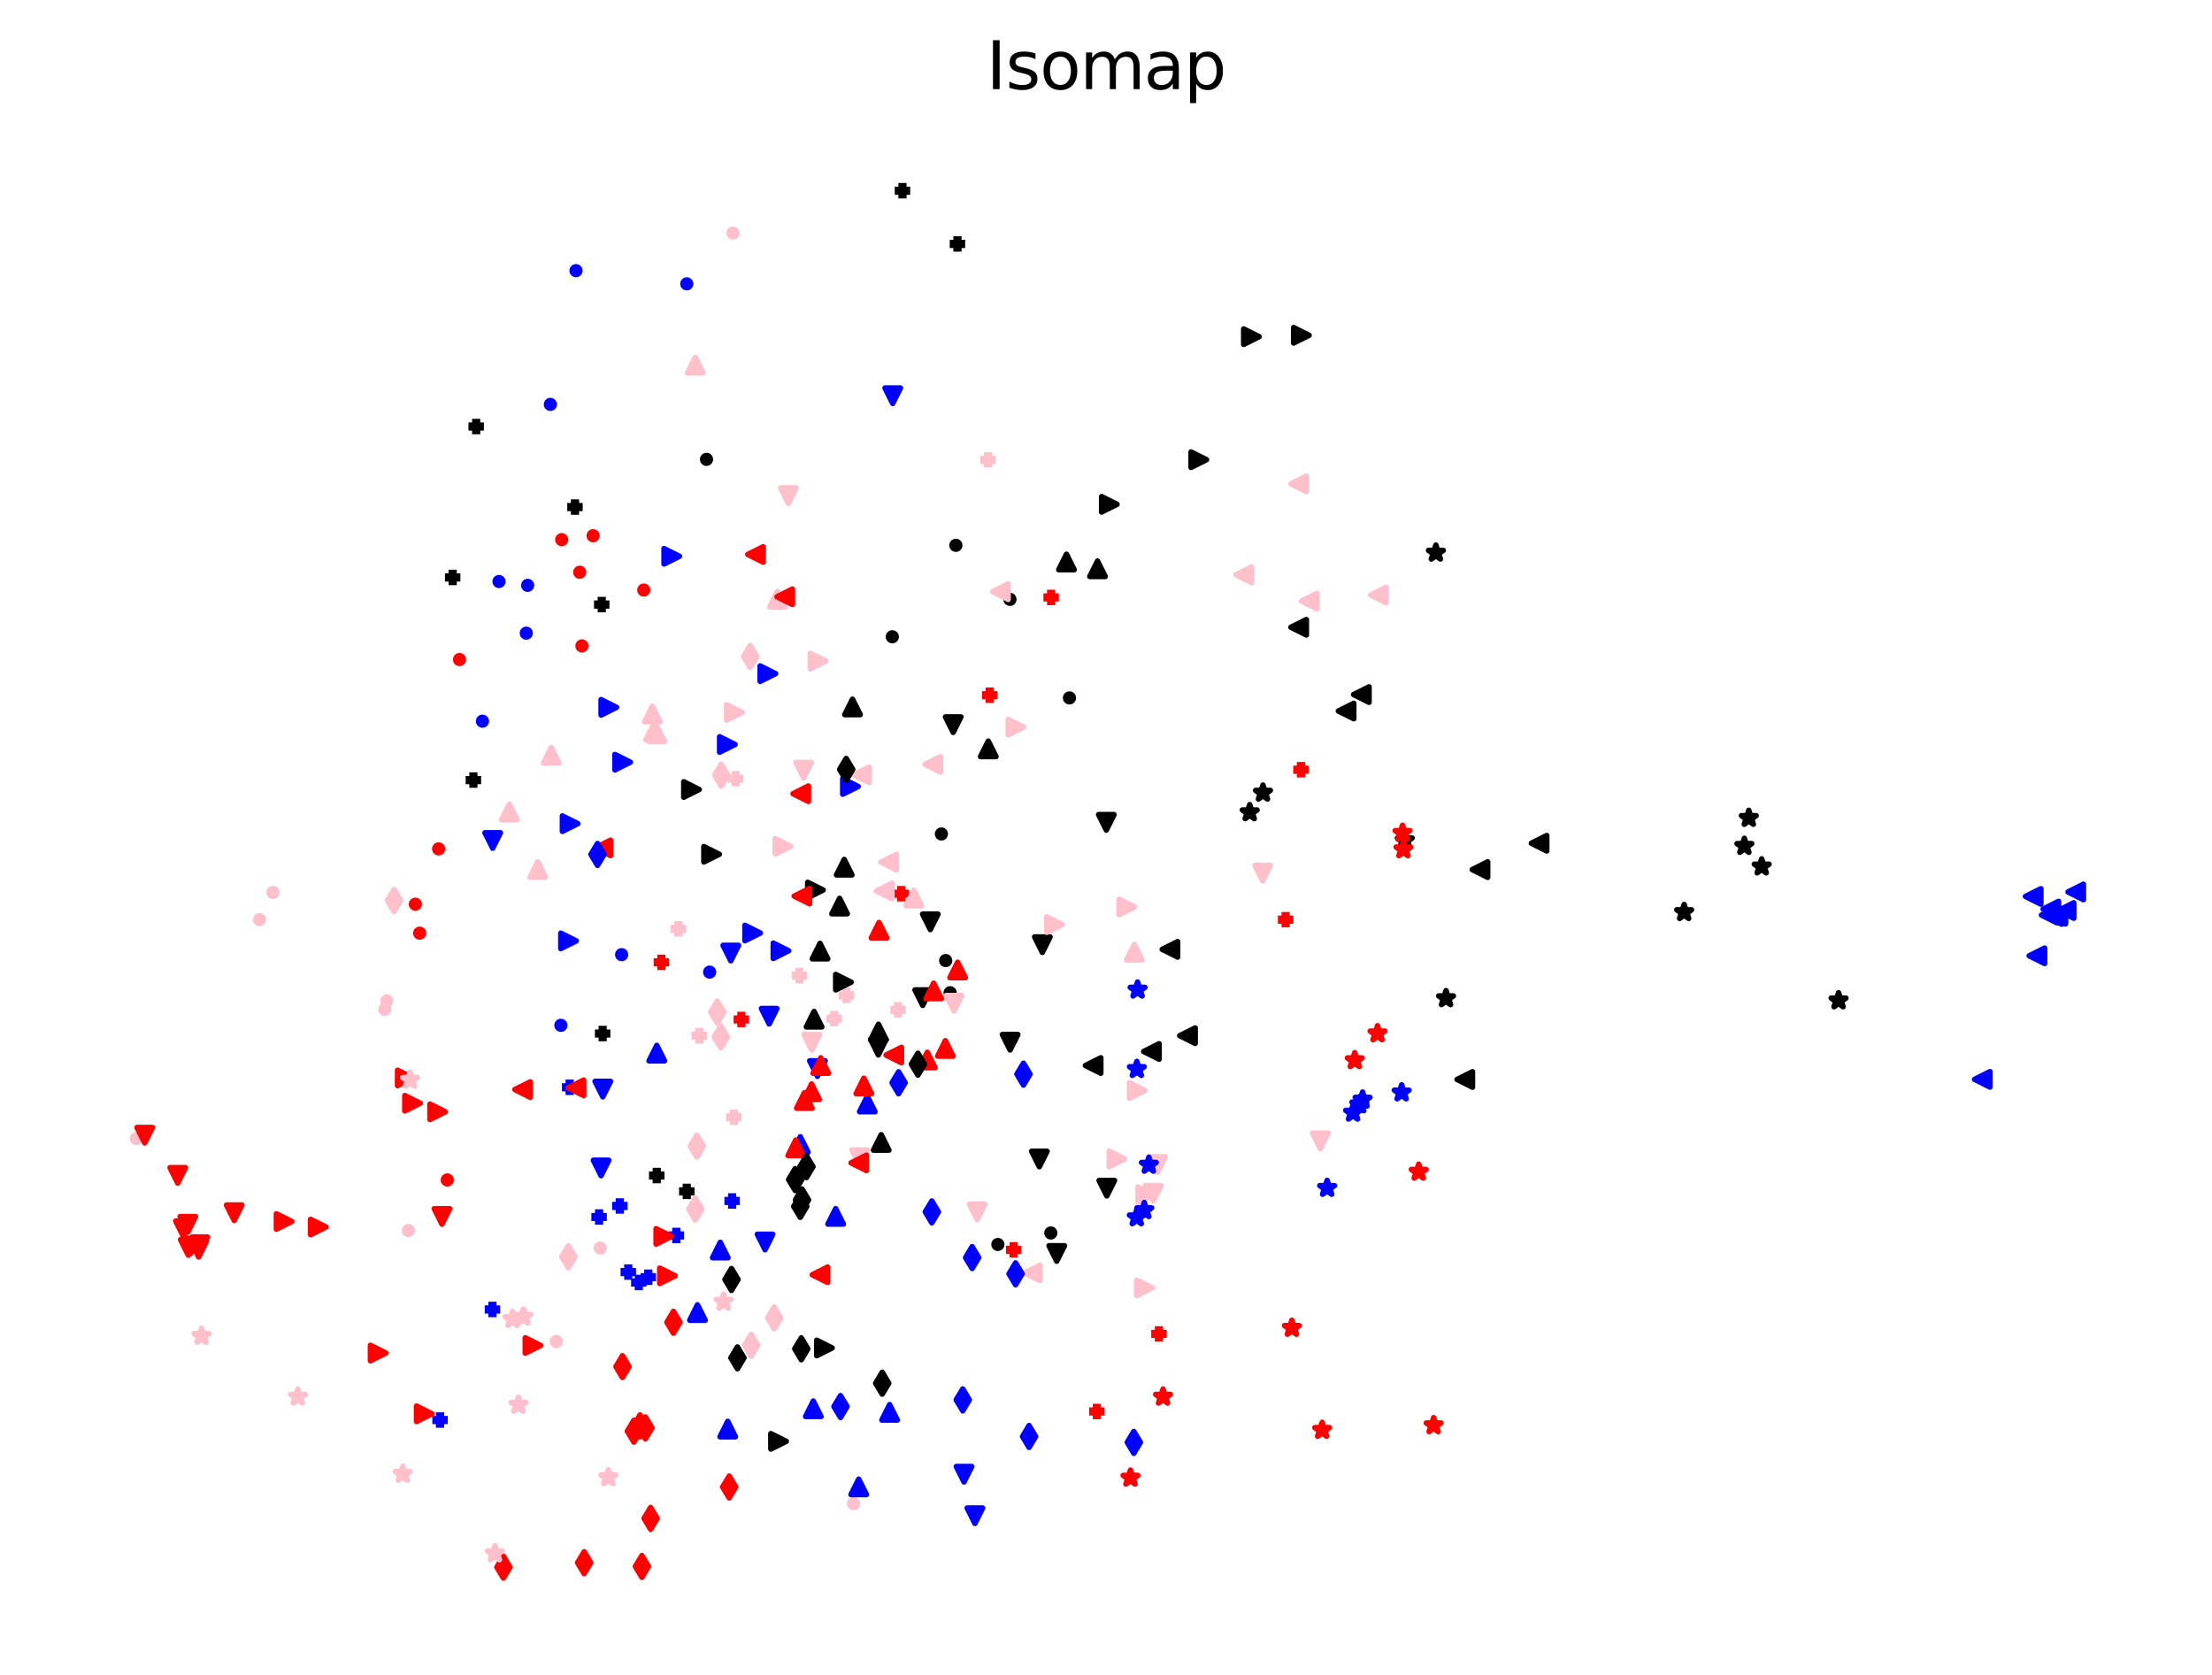 <?xml version="1.0" encoding="utf-8" standalone="no"?>
<!DOCTYPE svg PUBLIC "-//W3C//DTD SVG 1.1//EN"
  "http://www.w3.org/Graphics/SVG/1.1/DTD/svg11.dtd">
<svg xmlns:xlink="http://www.w3.org/1999/xlink" width="405pt" height="306.718pt" viewBox="0 0 405 306.718" xmlns="http://www.w3.org/2000/svg" version="1.1">
 <defs>
  <style type="text/css">*{stroke-linejoin: round; stroke-linecap: butt}</style>
 </defs>
 <g id="figure_1">
  <g id="patch_1">
   <path d="M 0 306.718 
L 405 306.718 
L 405 0 
L 0 0 
z
" style="fill: #ffffff"/>
  </g>
  <g id="axes_1">
   <g id="patch_2">
    <path d="M 7.2 299.518 
L 397.8 299.518 
L 397.8 22.318 
L 7.2 22.318 
z
" style="fill: #ffffff"/>
   </g>
   <g id="PathCollection_1">
    <defs>
     <path id="mdd3a913e3e" d="M -1.414 0 
L 1.414 0 
M 0 1.414 
L 0 -1.414 
" style="stroke: #000000; stroke-width: 1.5"/>
    </defs>
    <g clip-path="url(#p86cb2689be)">
     <use xlink:href="#mdd3a913e3e" x="82.881" y="105.725" style="stroke: #000000; stroke-width: 1.5"/>
     <use xlink:href="#mdd3a913e3e" x="125.744" y="218.122" style="stroke: #000000; stroke-width: 1.5"/>
     <use xlink:href="#mdd3a913e3e" x="86.674" y="142.82" style="stroke: #000000; stroke-width: 1.5"/>
     <use xlink:href="#mdd3a913e3e" x="175.303" y="44.663" style="stroke: #000000; stroke-width: 1.5"/>
     <use xlink:href="#mdd3a913e3e" x="110.339" y="189.226" style="stroke: #000000; stroke-width: 1.5"/>
     <use xlink:href="#mdd3a913e3e" x="165.234" y="34.918" style="stroke: #000000; stroke-width: 1.5"/>
     <use xlink:href="#mdd3a913e3e" x="105.272" y="92.833" style="stroke: #000000; stroke-width: 1.5"/>
     <use xlink:href="#mdd3a913e3e" x="110.173" y="110.687" style="stroke: #000000; stroke-width: 1.5"/>
     <use xlink:href="#mdd3a913e3e" x="87.186" y="78.092" style="stroke: #000000; stroke-width: 1.5"/>
     <use xlink:href="#mdd3a913e3e" x="120.244" y="215.218" style="stroke: #000000; stroke-width: 1.5"/>
    </g>
   </g>
   <g id="PathCollection_2">
    <defs>
     <path id="m33cc770366" d="M -1.414 0 
L 1.414 0 
M 0 1.414 
L 0 -1.414 
" style="stroke: #0000ff; stroke-width: 1.5"/>
    </defs>
    <g clip-path="url(#p86cb2689be)">
     <use xlink:href="#m33cc770366" x="104.302" y="199.069" style="fill: #0000ff; stroke: #0000ff; stroke-width: 1.5"/>
     <use xlink:href="#m33cc770366" x="134.048" y="219.875" style="fill: #0000ff; stroke: #0000ff; stroke-width: 1.5"/>
     <use xlink:href="#m33cc770366" x="109.687" y="222.815" style="fill: #0000ff; stroke: #0000ff; stroke-width: 1.5"/>
     <use xlink:href="#m33cc770366" x="118.699" y="233.837" style="fill: #0000ff; stroke: #0000ff; stroke-width: 1.5"/>
     <use xlink:href="#m33cc770366" x="123.827" y="226.191" style="fill: #0000ff; stroke: #0000ff; stroke-width: 1.5"/>
     <use xlink:href="#m33cc770366" x="116.961" y="234.805" style="fill: #0000ff; stroke: #0000ff; stroke-width: 1.5"/>
     <use xlink:href="#m33cc770366" x="80.568" y="259.986" style="fill: #0000ff; stroke: #0000ff; stroke-width: 1.5"/>
     <use xlink:href="#m33cc770366" x="90.165" y="239.739" style="fill: #0000ff; stroke: #0000ff; stroke-width: 1.5"/>
     <use xlink:href="#m33cc770366" x="115.033" y="232.901" style="fill: #0000ff; stroke: #0000ff; stroke-width: 1.5"/>
     <use xlink:href="#m33cc770366" x="113.483" y="220.793" style="fill: #0000ff; stroke: #0000ff; stroke-width: 1.5"/>
    </g>
   </g>
   <g id="PathCollection_3">
    <defs>
     <path id="m4f3c0209d1" d="M -1.414 0 
L 1.414 0 
M 0 1.414 
L 0 -1.414 
" style="stroke: #ff0000; stroke-width: 1.5"/>
    </defs>
    <g clip-path="url(#p86cb2689be)">
     <use xlink:href="#m4f3c0209d1" x="200.826" y="258.42" style="fill: #ff0000; stroke: #ff0000; stroke-width: 1.5"/>
     <use xlink:href="#m4f3c0209d1" x="212.195" y="244.216" style="fill: #ff0000; stroke: #ff0000; stroke-width: 1.5"/>
     <use xlink:href="#m4f3c0209d1" x="185.598" y="228.824" style="fill: #ff0000; stroke: #ff0000; stroke-width: 1.5"/>
     <use xlink:href="#m4f3c0209d1" x="235.391" y="168.377" style="fill: #ff0000; stroke: #ff0000; stroke-width: 1.5"/>
     <use xlink:href="#m4f3c0209d1" x="238.194" y="140.922" style="fill: #ff0000; stroke: #ff0000; stroke-width: 1.5"/>
     <use xlink:href="#m4f3c0209d1" x="165.007" y="163.624" style="fill: #ff0000; stroke: #ff0000; stroke-width: 1.5"/>
     <use xlink:href="#m4f3c0209d1" x="181.212" y="127.281" style="fill: #ff0000; stroke: #ff0000; stroke-width: 1.5"/>
     <use xlink:href="#m4f3c0209d1" x="192.454" y="109.382" style="fill: #ff0000; stroke: #ff0000; stroke-width: 1.5"/>
     <use xlink:href="#m4f3c0209d1" x="121.096" y="176.191" style="fill: #ff0000; stroke: #ff0000; stroke-width: 1.5"/>
     <use xlink:href="#m4f3c0209d1" x="135.733" y="186.645" style="fill: #ff0000; stroke: #ff0000; stroke-width: 1.5"/>
    </g>
   </g>
   <g id="PathCollection_4">
    <defs>
     <path id="m42f80c59c2" d="M -1.414 0 
L 1.414 0 
M 0 1.414 
L 0 -1.414 
" style="stroke: #ffc0cb; stroke-width: 1.5"/>
    </defs>
    <g clip-path="url(#p86cb2689be)">
     <use xlink:href="#m42f80c59c2" x="154.961" y="182.233" style="fill: #ffc0cb; stroke: #ffc0cb; stroke-width: 1.5"/>
     <use xlink:href="#m42f80c59c2" x="152.725" y="186.49" style="fill: #ffc0cb; stroke: #ffc0cb; stroke-width: 1.5"/>
     <use xlink:href="#m42f80c59c2" x="184.979" y="190.263" style="fill: #ffc0cb; stroke: #ffc0cb; stroke-width: 1.5"/>
     <use xlink:href="#m42f80c59c2" x="124.19" y="170.058" style="fill: #ffc0cb; stroke: #ffc0cb; stroke-width: 1.5"/>
     <use xlink:href="#m42f80c59c2" x="128.032" y="189.624" style="fill: #ffc0cb; stroke: #ffc0cb; stroke-width: 1.5"/>
     <use xlink:href="#m42f80c59c2" x="180.909" y="84.189" style="fill: #ffc0cb; stroke: #ffc0cb; stroke-width: 1.5"/>
     <use xlink:href="#m42f80c59c2" x="134.68" y="142.564" style="fill: #ffc0cb; stroke: #ffc0cb; stroke-width: 1.5"/>
     <use xlink:href="#m42f80c59c2" x="146.37" y="178.619" style="fill: #ffc0cb; stroke: #ffc0cb; stroke-width: 1.5"/>
     <use xlink:href="#m42f80c59c2" x="164.417" y="184.887" style="fill: #ffc0cb; stroke: #ffc0cb; stroke-width: 1.5"/>
     <use xlink:href="#m42f80c59c2" x="134.367" y="204.556" style="fill: #ffc0cb; stroke: #ffc0cb; stroke-width: 1.5"/>
    </g>
   </g>
   <g id="PathCollection_5">
    <defs>
     <path id="md420638972" d="M 0 0.707 
C 0.188 0.707 0.367 0.633 0.5 0.5 
C 0.633 0.367 0.707 0.188 0.707 0 
C 0.707 -0.188 0.633 -0.367 0.5 -0.5 
C 0.367 -0.633 0.188 -0.707 0 -0.707 
C -0.188 -0.707 -0.367 -0.633 -0.5 -0.5 
C -0.633 -0.367 -0.707 -0.188 -0.707 0 
C -0.707 0.188 -0.633 0.367 -0.5 0.5 
C -0.367 0.633 -0.188 0.707 0 0.707 
z
" style="stroke: #000000"/>
    </defs>
    <g clip-path="url(#p86cb2689be)">
     <use xlink:href="#md420638972" x="173.96" y="181.75" style="stroke: #000000"/>
     <use xlink:href="#md420638972" x="182.703" y="227.842" style="stroke: #000000"/>
     <use xlink:href="#md420638972" x="192.396" y="225.739" style="stroke: #000000"/>
     <use xlink:href="#md420638972" x="173.15" y="175.864" style="stroke: #000000"/>
     <use xlink:href="#md420638972" x="175.013" y="99.841" style="stroke: #000000"/>
     <use xlink:href="#md420638972" x="184.915" y="109.738" style="stroke: #000000"/>
     <use xlink:href="#md420638972" x="172.364" y="152.687" style="stroke: #000000"/>
     <use xlink:href="#md420638972" x="195.811" y="127.776" style="stroke: #000000"/>
     <use xlink:href="#md420638972" x="163.373" y="116.585" style="stroke: #000000"/>
     <use xlink:href="#md420638972" x="129.357" y="84.1" style="stroke: #000000"/>
    </g>
   </g>
   <g id="PathCollection_6">
    <defs>
     <path id="m061cc8581c" d="M 0 0.707 
C 0.188 0.707 0.367 0.633 0.5 0.5 
C 0.633 0.367 0.707 0.188 0.707 0 
C 0.707 -0.188 0.633 -0.367 0.5 -0.5 
C 0.367 -0.633 0.188 -0.707 0 -0.707 
C -0.188 -0.707 -0.367 -0.633 -0.5 -0.5 
C -0.633 -0.367 -0.707 -0.188 -0.707 0 
C -0.707 0.188 -0.633 0.367 -0.5 0.5 
C -0.367 0.633 -0.188 0.707 0 0.707 
z
" style="stroke: #0000ff"/>
    </defs>
    <g clip-path="url(#p86cb2689be)">
     <use xlink:href="#m061cc8581c" x="102.696" y="187.72" style="fill: #0000ff; stroke: #0000ff"/>
     <use xlink:href="#m061cc8581c" x="129.929" y="177.979" style="fill: #0000ff; stroke: #0000ff"/>
     <use xlink:href="#m061cc8581c" x="113.815" y="174.781" style="fill: #0000ff; stroke: #0000ff"/>
     <use xlink:href="#m061cc8581c" x="96.361" y="115.918" style="fill: #0000ff; stroke: #0000ff"/>
     <use xlink:href="#m061cc8581c" x="100.771" y="74.041" style="fill: #0000ff; stroke: #0000ff"/>
     <use xlink:href="#m061cc8581c" x="91.365" y="106.468" style="fill: #0000ff; stroke: #0000ff"/>
     <use xlink:href="#m061cc8581c" x="105.463" y="49.551" style="fill: #0000ff; stroke: #0000ff"/>
     <use xlink:href="#m061cc8581c" x="88.336" y="132.037" style="fill: #0000ff; stroke: #0000ff"/>
     <use xlink:href="#m061cc8581c" x="125.747" y="51.963" style="fill: #0000ff; stroke: #0000ff"/>
     <use xlink:href="#m061cc8581c" x="96.604" y="107.168" style="fill: #0000ff; stroke: #0000ff"/>
    </g>
   </g>
   <g id="PathCollection_7">
    <defs>
     <path id="m5c50c5ee89" d="M 0 0.707 
C 0.188 0.707 0.367 0.633 0.5 0.5 
C 0.633 0.367 0.707 0.188 0.707 0 
C 0.707 -0.188 0.633 -0.367 0.5 -0.5 
C 0.367 -0.633 0.188 -0.707 0 -0.707 
C -0.188 -0.707 -0.367 -0.633 -0.5 -0.5 
C -0.633 -0.367 -0.707 -0.188 -0.707 0 
C -0.707 0.188 -0.633 0.367 -0.5 0.5 
C -0.367 0.633 -0.188 0.707 0 0.707 
z
" style="stroke: #ff0000"/>
    </defs>
    <g clip-path="url(#p86cb2689be)">
     <use xlink:href="#m5c50c5ee89" x="76.05" y="165.54" style="fill: #ff0000; stroke: #ff0000"/>
     <use xlink:href="#m5c50c5ee89" x="81.891" y="216.032" style="fill: #ff0000; stroke: #ff0000"/>
     <use xlink:href="#m5c50c5ee89" x="108.591" y="98.079" style="fill: #ff0000; stroke: #ff0000"/>
     <use xlink:href="#m5c50c5ee89" x="117.87" y="108.03" style="fill: #ff0000; stroke: #ff0000"/>
     <use xlink:href="#m5c50c5ee89" x="84.134" y="120.751" style="fill: #ff0000; stroke: #ff0000"/>
     <use xlink:href="#m5c50c5ee89" x="106.547" y="118.25" style="fill: #ff0000; stroke: #ff0000"/>
     <use xlink:href="#m5c50c5ee89" x="76.84" y="170.845" style="fill: #ff0000; stroke: #ff0000"/>
     <use xlink:href="#m5c50c5ee89" x="80.307" y="155.415" style="fill: #ff0000; stroke: #ff0000"/>
     <use xlink:href="#m5c50c5ee89" x="106.14" y="104.765" style="fill: #ff0000; stroke: #ff0000"/>
     <use xlink:href="#m5c50c5ee89" x="102.845" y="98.797" style="fill: #ff0000; stroke: #ff0000"/>
    </g>
   </g>
   <g id="PathCollection_8">
    <defs>
     <path id="mdb1f6285b7" d="M 0 0.707 
C 0.188 0.707 0.367 0.633 0.5 0.5 
C 0.633 0.367 0.707 0.188 0.707 0 
C 0.707 -0.188 0.633 -0.367 0.5 -0.5 
C 0.367 -0.633 0.188 -0.707 0 -0.707 
C -0.188 -0.707 -0.367 -0.633 -0.5 -0.5 
C -0.633 -0.367 -0.707 -0.188 -0.707 0 
C -0.707 0.188 -0.633 0.367 -0.5 0.5 
C -0.367 0.633 -0.188 0.707 0 0.707 
z
" style="stroke: #ffc0cb"/>
    </defs>
    <g clip-path="url(#p86cb2689be)">
     <use xlink:href="#mdb1f6285b7" x="24.955" y="208.447" style="fill: #ffc0cb; stroke: #ffc0cb"/>
     <use xlink:href="#mdb1f6285b7" x="74.76" y="225.276" style="fill: #ffc0cb; stroke: #ffc0cb"/>
     <use xlink:href="#mdb1f6285b7" x="70.459" y="184.806" style="fill: #ffc0cb; stroke: #ffc0cb"/>
     <use xlink:href="#mdb1f6285b7" x="156.291" y="275.281" style="fill: #ffc0cb; stroke: #ffc0cb"/>
     <use xlink:href="#mdb1f6285b7" x="47.522" y="168.363" style="fill: #ffc0cb; stroke: #ffc0cb"/>
     <use xlink:href="#mdb1f6285b7" x="49.973" y="163.383" style="fill: #ffc0cb; stroke: #ffc0cb"/>
     <use xlink:href="#mdb1f6285b7" x="101.85" y="245.596" style="fill: #ffc0cb; stroke: #ffc0cb"/>
     <use xlink:href="#mdb1f6285b7" x="70.819" y="183.233" style="fill: #ffc0cb; stroke: #ffc0cb"/>
     <use xlink:href="#mdb1f6285b7" x="134.191" y="42.669" style="fill: #ffc0cb; stroke: #ffc0cb"/>
     <use xlink:href="#mdb1f6285b7" x="109.881" y="228.494" style="fill: #ffc0cb; stroke: #ffc0cb"/>
    </g>
   </g>
   <g id="PathCollection_9">
    <defs>
     <path id="m29524007cb" d="M -0 1.414 
L 1.414 -1.414 
L -1.414 -1.414 
z
" style="stroke: #000000"/>
    </defs>
    <g clip-path="url(#p86cb2689be)">
     <use xlink:href="#m29524007cb" x="190.297" y="212.195" style="stroke: #000000"/>
     <use xlink:href="#m29524007cb" x="193.479" y="229.49" style="stroke: #000000"/>
     <use xlink:href="#m29524007cb" x="202.648" y="217.539" style="stroke: #000000"/>
     <use xlink:href="#m29524007cb" x="190.848" y="172.953" style="stroke: #000000"/>
     <use xlink:href="#m29524007cb" x="168.94" y="182.657" style="stroke: #000000"/>
     <use xlink:href="#m29524007cb" x="202.56" y="150.556" style="stroke: #000000"/>
     <use xlink:href="#m29524007cb" x="174.524" y="132.672" style="stroke: #000000"/>
     <use xlink:href="#m29524007cb" x="170.334" y="168.777" style="stroke: #000000"/>
     <use xlink:href="#m29524007cb" x="184.941" y="190.818" style="stroke: #000000"/>
     <use xlink:href="#m29524007cb" x="160.817" y="191.726" style="stroke: #000000"/>
    </g>
   </g>
   <g id="PathCollection_10">
    <defs>
     <path id="m9b79e81b68" d="M -0 1.414 
L 1.414 -1.414 
L -1.414 -1.414 
z
" style="stroke: #0000ff"/>
    </defs>
    <g clip-path="url(#p86cb2689be)">
     <use xlink:href="#m9b79e81b68" x="149.66" y="195.631" style="fill: #0000ff; stroke: #0000ff"/>
     <use xlink:href="#m9b79e81b68" x="140.073" y="227.387" style="fill: #0000ff; stroke: #0000ff"/>
     <use xlink:href="#m9b79e81b68" x="176.505" y="269.91" style="fill: #0000ff; stroke: #0000ff"/>
     <use xlink:href="#m9b79e81b68" x="178.499" y="277.505" style="fill: #0000ff; stroke: #0000ff"/>
     <use xlink:href="#m9b79e81b68" x="133.803" y="174.49" style="fill: #0000ff; stroke: #0000ff"/>
     <use xlink:href="#m9b79e81b68" x="110.368" y="199.397" style="fill: #0000ff; stroke: #0000ff"/>
     <use xlink:href="#m9b79e81b68" x="110.051" y="213.833" style="fill: #0000ff; stroke: #0000ff"/>
     <use xlink:href="#m9b79e81b68" x="140.831" y="186.057" style="fill: #0000ff; stroke: #0000ff"/>
     <use xlink:href="#m9b79e81b68" x="163.451" y="72.449" style="fill: #0000ff; stroke: #0000ff"/>
     <use xlink:href="#m9b79e81b68" x="90.21" y="153.876" style="fill: #0000ff; stroke: #0000ff"/>
    </g>
   </g>
   <g id="PathCollection_11">
    <defs>
     <path id="m57e35849c5" d="M -0 1.414 
L 1.414 -1.414 
L -1.414 -1.414 
z
" style="stroke: #ff0000"/>
    </defs>
    <g clip-path="url(#p86cb2689be)">
     <use xlink:href="#m57e35849c5" x="42.882" y="222.03" style="fill: #ff0000; stroke: #ff0000"/>
     <use xlink:href="#m57e35849c5" x="34.469" y="228.375" style="fill: #ff0000; stroke: #ff0000"/>
     <use xlink:href="#m57e35849c5" x="36.376" y="228.704" style="fill: #ff0000; stroke: #ff0000"/>
     <use xlink:href="#m57e35849c5" x="32.542" y="215.191" style="fill: #ff0000; stroke: #ff0000"/>
     <use xlink:href="#m57e35849c5" x="80.921" y="222.711" style="fill: #ff0000; stroke: #ff0000"/>
     <use xlink:href="#m57e35849c5" x="36.588" y="227.887" style="fill: #ff0000; stroke: #ff0000"/>
     <use xlink:href="#m57e35849c5" x="34.391" y="224.152" style="fill: #ff0000; stroke: #ff0000"/>
     <use xlink:href="#m57e35849c5" x="34.881" y="228.115" style="fill: #ff0000; stroke: #ff0000"/>
     <use xlink:href="#m57e35849c5" x="26.499" y="207.835" style="fill: #ff0000; stroke: #ff0000"/>
     <use xlink:href="#m57e35849c5" x="33.581" y="224.96" style="fill: #ff0000; stroke: #ff0000"/>
    </g>
   </g>
   <g id="PathCollection_12">
    <defs>
     <path id="m80a17d4204" d="M -0 1.414 
L 1.414 -1.414 
L -1.414 -1.414 
z
" style="stroke: #ffc0cb"/>
    </defs>
    <g clip-path="url(#p86cb2689be)">
     <use xlink:href="#m80a17d4204" x="147.139" y="141.008" style="fill: #ffc0cb; stroke: #ffc0cb"/>
     <use xlink:href="#m80a17d4204" x="241.739" y="208.87" style="fill: #ffc0cb; stroke: #ffc0cb"/>
     <use xlink:href="#m80a17d4204" x="231.181" y="159.842" style="fill: #ffc0cb; stroke: #ffc0cb"/>
     <use xlink:href="#m80a17d4204" x="178.901" y="221.877" style="fill: #ffc0cb; stroke: #ffc0cb"/>
     <use xlink:href="#m80a17d4204" x="211.926" y="213.2" style="fill: #ffc0cb; stroke: #ffc0cb"/>
     <use xlink:href="#m80a17d4204" x="144.342" y="90.738" style="fill: #ffc0cb; stroke: #ffc0cb"/>
     <use xlink:href="#m80a17d4204" x="211.14" y="218.467" style="fill: #ffc0cb; stroke: #ffc0cb"/>
     <use xlink:href="#m80a17d4204" x="157.404" y="211.952" style="fill: #ffc0cb; stroke: #ffc0cb"/>
     <use xlink:href="#m80a17d4204" x="148.622" y="190.83" style="fill: #ffc0cb; stroke: #ffc0cb"/>
     <use xlink:href="#m80a17d4204" x="174.67" y="183.681" style="fill: #ffc0cb; stroke: #ffc0cb"/>
    </g>
   </g>
   <g id="PathCollection_13">
    <defs>
     <path id="m35792a2321" d="M 0 -1.414 
L -1.414 1.414 
L 1.414 1.414 
z
" style="stroke: #000000"/>
    </defs>
    <g clip-path="url(#p86cb2689be)">
     <use xlink:href="#m35792a2321" x="160.843" y="188.937" style="stroke: #000000"/>
     <use xlink:href="#m35792a2321" x="161.34" y="209.158" style="stroke: #000000"/>
     <use xlink:href="#m35792a2321" x="156.088" y="129.426" style="stroke: #000000"/>
     <use xlink:href="#m35792a2321" x="180.945" y="137.1" style="stroke: #000000"/>
     <use xlink:href="#m35792a2321" x="153.72" y="165.888" style="stroke: #000000"/>
     <use xlink:href="#m35792a2321" x="149.052" y="186.597" style="stroke: #000000"/>
     <use xlink:href="#m35792a2321" x="200.945" y="104.132" style="stroke: #000000"/>
     <use xlink:href="#m35792a2321" x="195.264" y="102.886" style="stroke: #000000"/>
     <use xlink:href="#m35792a2321" x="150.143" y="174.128" style="stroke: #000000"/>
     <use xlink:href="#m35792a2321" x="154.57" y="158.769" style="stroke: #000000"/>
    </g>
   </g>
   <g id="PathCollection_14">
    <defs>
     <path id="m25e84b2066" d="M 0 -1.414 
L -1.414 1.414 
L 1.414 1.414 
z
" style="stroke: #0000ff"/>
    </defs>
    <g clip-path="url(#p86cb2689be)">
     <use xlink:href="#m25e84b2066" x="131.878" y="228.859" style="fill: #0000ff; stroke: #0000ff"/>
     <use xlink:href="#m25e84b2066" x="157.226" y="272.226" style="fill: #0000ff; stroke: #0000ff"/>
     <use xlink:href="#m25e84b2066" x="148.909" y="257.925" style="fill: #0000ff; stroke: #0000ff"/>
     <use xlink:href="#m25e84b2066" x="120.253" y="192.805" style="fill: #0000ff; stroke: #0000ff"/>
     <use xlink:href="#m25e84b2066" x="153.003" y="222.695" style="fill: #0000ff; stroke: #0000ff"/>
     <use xlink:href="#m25e84b2066" x="133.238" y="261.638" style="fill: #0000ff; stroke: #0000ff"/>
     <use xlink:href="#m25e84b2066" x="146.534" y="209.536" style="fill: #0000ff; stroke: #0000ff"/>
     <use xlink:href="#m25e84b2066" x="158.793" y="202.124" style="fill: #0000ff; stroke: #0000ff"/>
     <use xlink:href="#m25e84b2066" x="162.881" y="258.574" style="fill: #0000ff; stroke: #0000ff"/>
     <use xlink:href="#m25e84b2066" x="127.701" y="240.303" style="fill: #0000ff; stroke: #0000ff"/>
    </g>
   </g>
   <g id="PathCollection_15">
    <defs>
     <path id="m8da0650519" d="M 0 -1.414 
L -1.414 1.414 
L 1.414 1.414 
z
" style="stroke: #ff0000"/>
    </defs>
    <g clip-path="url(#p86cb2689be)">
     <use xlink:href="#m8da0650519" x="148.59" y="199.879" style="fill: #ff0000; stroke: #ff0000"/>
     <use xlink:href="#m8da0650519" x="160.94" y="170.303" style="fill: #ff0000; stroke: #ff0000"/>
     <use xlink:href="#m8da0650519" x="150.276" y="195.079" style="fill: #ff0000; stroke: #ff0000"/>
     <use xlink:href="#m8da0650519" x="145.691" y="210.143" style="fill: #ff0000; stroke: #ff0000"/>
     <use xlink:href="#m8da0650519" x="175.336" y="177.584" style="fill: #ff0000; stroke: #ff0000"/>
     <use xlink:href="#m8da0650519" x="147.278" y="201.477" style="fill: #ff0000; stroke: #ff0000"/>
     <use xlink:href="#m8da0650519" x="169.79" y="194.066" style="fill: #ff0000; stroke: #ff0000"/>
     <use xlink:href="#m8da0650519" x="158.163" y="198.811" style="fill: #ff0000; stroke: #ff0000"/>
     <use xlink:href="#m8da0650519" x="170.951" y="181.421" style="fill: #ff0000; stroke: #ff0000"/>
     <use xlink:href="#m8da0650519" x="173.085" y="191.946" style="fill: #ff0000; stroke: #ff0000"/>
    </g>
   </g>
   <g id="PathCollection_16">
    <defs>
     <path id="mbb206c337e" d="M 0 -1.414 
L -1.414 1.414 
L 1.414 1.414 
z
" style="stroke: #ffc0cb"/>
    </defs>
    <g clip-path="url(#p86cb2689be)">
     <use xlink:href="#mbb206c337e" x="207.688" y="174.327" style="fill: #ffc0cb; stroke: #ffc0cb"/>
     <use xlink:href="#mbb206c337e" x="120.239" y="134.314" style="fill: #ffc0cb; stroke: #ffc0cb"/>
     <use xlink:href="#mbb206c337e" x="119.438" y="130.717" style="fill: #ffc0cb; stroke: #ffc0cb"/>
     <use xlink:href="#mbb206c337e" x="100.933" y="138.271" style="fill: #ffc0cb; stroke: #ffc0cb"/>
     <use xlink:href="#mbb206c337e" x="93.255" y="148.66" style="fill: #ffc0cb; stroke: #ffc0cb"/>
     <use xlink:href="#mbb206c337e" x="167.309" y="164.417" style="fill: #ffc0cb; stroke: #ffc0cb"/>
     <use xlink:href="#mbb206c337e" x="98.467" y="159.178" style="fill: #ffc0cb; stroke: #ffc0cb"/>
     <use xlink:href="#mbb206c337e" x="127.295" y="66.852" style="fill: #ffc0cb; stroke: #ffc0cb"/>
     <use xlink:href="#mbb206c337e" x="142.346" y="109.709" style="fill: #ffc0cb; stroke: #ffc0cb"/>
     <use xlink:href="#mbb206c337e" x="119.679" y="134.044" style="fill: #ffc0cb; stroke: #ffc0cb"/>
    </g>
   </g>
   <g id="PathCollection_17">
    <defs>
     <path id="m2ae63d48d4" d="M 1.414 0 
L -1.414 -1.414 
L -1.414 1.414 
z
" style="stroke: #000000"/>
    </defs>
    <g clip-path="url(#p86cb2689be)">
     <use xlink:href="#m2ae63d48d4" x="149.3" y="162.948" style="stroke: #000000"/>
     <use xlink:href="#m2ae63d48d4" x="154.426" y="179.821" style="stroke: #000000"/>
     <use xlink:href="#m2ae63d48d4" x="150.949" y="246.787" style="stroke: #000000"/>
     <use xlink:href="#m2ae63d48d4" x="142.548" y="263.885" style="stroke: #000000"/>
     <use xlink:href="#m2ae63d48d4" x="130.285" y="156.404" style="stroke: #000000"/>
     <use xlink:href="#m2ae63d48d4" x="219.489" y="84.164" style="stroke: #000000"/>
     <use xlink:href="#m2ae63d48d4" x="229.126" y="61.641" style="stroke: #000000"/>
     <use xlink:href="#m2ae63d48d4" x="126.609" y="144.546" style="stroke: #000000"/>
     <use xlink:href="#m2ae63d48d4" x="203.111" y="92.331" style="stroke: #000000"/>
     <use xlink:href="#m2ae63d48d4" x="238.271" y="61.386" style="stroke: #000000"/>
    </g>
   </g>
   <g id="PathCollection_18">
    <defs>
     <path id="m441f1af7a1" d="M 1.414 0 
L -1.414 -1.414 
L -1.414 1.414 
z
" style="stroke: #0000ff"/>
    </defs>
    <g clip-path="url(#p86cb2689be)">
     <use xlink:href="#m441f1af7a1" x="104.094" y="172.262" style="fill: #0000ff; stroke: #0000ff"/>
     <use xlink:href="#m441f1af7a1" x="137.803" y="170.822" style="fill: #0000ff; stroke: #0000ff"/>
     <use xlink:href="#m441f1af7a1" x="140.589" y="123.333" style="fill: #0000ff; stroke: #0000ff"/>
     <use xlink:href="#m441f1af7a1" x="142.99" y="174.07" style="fill: #0000ff; stroke: #0000ff"/>
     <use xlink:href="#m441f1af7a1" x="155.709" y="143.993" style="fill: #0000ff; stroke: #0000ff"/>
     <use xlink:href="#m441f1af7a1" x="111.469" y="129.504" style="fill: #0000ff; stroke: #0000ff"/>
     <use xlink:href="#m441f1af7a1" x="104.385" y="150.796" style="fill: #0000ff; stroke: #0000ff"/>
     <use xlink:href="#m441f1af7a1" x="133.171" y="136.301" style="fill: #0000ff; stroke: #0000ff"/>
     <use xlink:href="#m441f1af7a1" x="114.003" y="139.543" style="fill: #0000ff; stroke: #0000ff"/>
     <use xlink:href="#m441f1af7a1" x="122.992" y="101.85" style="fill: #0000ff; stroke: #0000ff"/>
    </g>
   </g>
   <g id="PathCollection_19">
    <defs>
     <path id="mb71f31ef14" d="M 1.414 0 
L -1.414 -1.414 
L -1.414 1.414 
z
" style="stroke: #ff0000"/>
    </defs>
    <g clip-path="url(#p86cb2689be)">
     <use xlink:href="#mb71f31ef14" x="121.537" y="226.358" style="fill: #ff0000; stroke: #ff0000"/>
     <use xlink:href="#mb71f31ef14" x="122.206" y="233.576" style="fill: #ff0000; stroke: #ff0000"/>
     <use xlink:href="#mb71f31ef14" x="97.582" y="246.332" style="fill: #ff0000; stroke: #ff0000"/>
     <use xlink:href="#mb71f31ef14" x="58.275" y="224.646" style="fill: #ff0000; stroke: #ff0000"/>
     <use xlink:href="#mb71f31ef14" x="52.017" y="223.632" style="fill: #ff0000; stroke: #ff0000"/>
     <use xlink:href="#mb71f31ef14" x="77.674" y="258.842" style="fill: #ff0000; stroke: #ff0000"/>
     <use xlink:href="#mb71f31ef14" x="74.207" y="197.356" style="fill: #ff0000; stroke: #ff0000"/>
     <use xlink:href="#mb71f31ef14" x="80.134" y="203.548" style="fill: #ff0000; stroke: #ff0000"/>
     <use xlink:href="#mb71f31ef14" x="75.535" y="201.984" style="fill: #ff0000; stroke: #ff0000"/>
     <use xlink:href="#mb71f31ef14" x="69.234" y="247.718" style="fill: #ff0000; stroke: #ff0000"/>
    </g>
   </g>
   <g id="PathCollection_20">
    <defs>
     <path id="m821a91abdb" d="M 1.414 0 
L -1.414 -1.414 
L -1.414 1.414 
z
" style="stroke: #ffc0cb"/>
    </defs>
    <g clip-path="url(#p86cb2689be)">
     <use xlink:href="#m821a91abdb" x="209.545" y="235.781" style="fill: #ffc0cb; stroke: #ffc0cb"/>
     <use xlink:href="#m821a91abdb" x="204.498" y="212.177" style="fill: #ffc0cb; stroke: #ffc0cb"/>
     <use xlink:href="#m821a91abdb" x="208.2" y="199.637" style="fill: #ffc0cb; stroke: #ffc0cb"/>
     <use xlink:href="#m821a91abdb" x="193.065" y="169.284" style="fill: #ffc0cb; stroke: #ffc0cb"/>
     <use xlink:href="#m821a91abdb" x="143.344" y="154.946" style="fill: #ffc0cb; stroke: #ffc0cb"/>
     <use xlink:href="#m821a91abdb" x="206.315" y="166.046" style="fill: #ffc0cb; stroke: #ffc0cb"/>
     <use xlink:href="#m821a91abdb" x="134.456" y="130.424" style="fill: #ffc0cb; stroke: #ffc0cb"/>
     <use xlink:href="#m821a91abdb" x="186.004" y="133.125" style="fill: #ffc0cb; stroke: #ffc0cb"/>
     <use xlink:href="#m821a91abdb" x="149.766" y="121.026" style="fill: #ffc0cb; stroke: #ffc0cb"/>
     <use xlink:href="#m821a91abdb" x="209.77" y="218.727" style="fill: #ffc0cb; stroke: #ffc0cb"/>
    </g>
   </g>
   <g id="PathCollection_21">
    <defs>
     <path id="mcb998a32f3" d="M -1.414 -0 
L 1.414 1.414 
L 1.414 -1.414 
z
" style="stroke: #000000"/>
    </defs>
    <g clip-path="url(#p86cb2689be)">
     <use xlink:href="#mcb998a32f3" x="268.186" y="197.632" style="stroke: #000000"/>
     <use xlink:href="#mcb998a32f3" x="281.784" y="154.384" style="stroke: #000000"/>
     <use xlink:href="#mcb998a32f3" x="270.966" y="159.21" style="stroke: #000000"/>
     <use xlink:href="#mcb998a32f3" x="214.203" y="173.809" style="stroke: #000000"/>
     <use xlink:href="#mcb998a32f3" x="210.812" y="192.509" style="stroke: #000000"/>
     <use xlink:href="#mcb998a32f3" x="200.138" y="195.08" style="stroke: #000000"/>
     <use xlink:href="#mcb998a32f3" x="237.774" y="114.842" style="stroke: #000000"/>
     <use xlink:href="#mcb998a32f3" x="249.25" y="127.166" style="stroke: #000000"/>
     <use xlink:href="#mcb998a32f3" x="217.415" y="189.613" style="stroke: #000000"/>
     <use xlink:href="#mcb998a32f3" x="246.453" y="130.178" style="stroke: #000000"/>
    </g>
   </g>
   <g id="PathCollection_22">
    <defs>
     <path id="m54d195643d" d="M -1.414 -0 
L 1.414 1.414 
L 1.414 -1.414 
z
" style="stroke: #0000ff"/>
    </defs>
    <g clip-path="url(#p86cb2689be)">
     <use xlink:href="#m54d195643d" x="376.061" y="167.789" style="fill: #0000ff; stroke: #0000ff"/>
     <use xlink:href="#m54d195643d" x="376.731" y="167.575" style="fill: #0000ff; stroke: #0000ff"/>
     <use xlink:href="#m54d195643d" x="362.942" y="197.611" style="fill: #0000ff; stroke: #0000ff"/>
     <use xlink:href="#m54d195643d" x="372.256" y="164.122" style="fill: #0000ff; stroke: #0000ff"/>
     <use xlink:href="#m54d195643d" x="378.281" y="166.699" style="fill: #0000ff; stroke: #0000ff"/>
     <use xlink:href="#m54d195643d" x="380.045" y="163.302" style="fill: #0000ff; stroke: #0000ff"/>
     <use xlink:href="#m54d195643d" x="376.761" y="167.742" style="fill: #0000ff; stroke: #0000ff"/>
     <use xlink:href="#m54d195643d" x="375.185" y="167.531" style="fill: #0000ff; stroke: #0000ff"/>
     <use xlink:href="#m54d195643d" x="372.943" y="174.993" style="fill: #0000ff; stroke: #0000ff"/>
     <use xlink:href="#m54d195643d" x="375.494" y="166.436" style="fill: #0000ff; stroke: #0000ff"/>
    </g>
   </g>
   <g id="PathCollection_23">
    <defs>
     <path id="mb456672685" d="M -1.414 -0 
L 1.414 1.414 
L 1.414 -1.414 
z
" style="stroke: #ff0000"/>
    </defs>
    <g clip-path="url(#p86cb2689be)">
     <use xlink:href="#mb456672685" x="110.385" y="155.231" style="fill: #ff0000; stroke: #ff0000"/>
     <use xlink:href="#mb456672685" x="95.678" y="199.48" style="fill: #ff0000; stroke: #ff0000"/>
     <use xlink:href="#mb456672685" x="157.233" y="212.901" style="fill: #ff0000; stroke: #ff0000"/>
     <use xlink:href="#mb456672685" x="146.822" y="164.06" style="fill: #ff0000; stroke: #ff0000"/>
     <use xlink:href="#mb456672685" x="150.123" y="233.385" style="fill: #ff0000; stroke: #ff0000"/>
     <use xlink:href="#mb456672685" x="146.605" y="145.312" style="fill: #ff0000; stroke: #ff0000"/>
     <use xlink:href="#mb456672685" x="163.64" y="193.161" style="fill: #ff0000; stroke: #ff0000"/>
     <use xlink:href="#mb456672685" x="105.456" y="199.162" style="fill: #ff0000; stroke: #ff0000"/>
     <use xlink:href="#mb456672685" x="138.326" y="101.507" style="fill: #ff0000; stroke: #ff0000"/>
     <use xlink:href="#mb456672685" x="143.676" y="109.259" style="fill: #ff0000; stroke: #ff0000"/>
    </g>
   </g>
   <g id="PathCollection_24">
    <defs>
     <path id="mdd78ec10ee" d="M -1.414 -0 
L 1.414 1.414 
L 1.414 -1.414 
z
" style="stroke: #ffc0cb"/>
    </defs>
    <g clip-path="url(#p86cb2689be)">
     <use xlink:href="#mdd78ec10ee" x="161.893" y="163.123" style="fill: #ffc0cb; stroke: #ffc0cb"/>
     <use xlink:href="#mdd78ec10ee" x="162.698" y="157.848" style="fill: #ffc0cb; stroke: #ffc0cb"/>
     <use xlink:href="#mdd78ec10ee" x="237.767" y="88.581" style="fill: #ffc0cb; stroke: #ffc0cb"/>
     <use xlink:href="#mdd78ec10ee" x="227.738" y="105.238" style="fill: #ffc0cb; stroke: #ffc0cb"/>
     <use xlink:href="#mdd78ec10ee" x="188.997" y="233.051" style="fill: #ffc0cb; stroke: #ffc0cb"/>
     <use xlink:href="#mdd78ec10ee" x="183.171" y="108.322" style="fill: #ffc0cb; stroke: #ffc0cb"/>
     <use xlink:href="#mdd78ec10ee" x="170.787" y="139.941" style="fill: #ffc0cb; stroke: #ffc0cb"/>
     <use xlink:href="#mdd78ec10ee" x="157.722" y="141.865" style="fill: #ffc0cb; stroke: #ffc0cb"/>
     <use xlink:href="#mdd78ec10ee" x="239.71" y="110.045" style="fill: #ffc0cb; stroke: #ffc0cb"/>
     <use xlink:href="#mdd78ec10ee" x="252.374" y="108.939" style="fill: #ffc0cb; stroke: #ffc0cb"/>
    </g>
   </g>
   <g id="PathCollection_25">
    <defs>
     <path id="m419454a709" d="M -0 2 
L 1.2 0 
L 0 -2 
L -1.2 -0 
z
" style="stroke: #000000"/>
    </defs>
    <g clip-path="url(#p86cb2689be)">
     <use xlink:href="#m419454a709" x="146.522" y="220.873" style="stroke: #000000"/>
     <use xlink:href="#m419454a709" x="161.526" y="253.245" style="stroke: #000000"/>
     <use xlink:href="#m419454a709" x="146.838" y="219.68" style="stroke: #000000"/>
     <use xlink:href="#m419454a709" x="145.592" y="215.966" style="stroke: #000000"/>
     <use xlink:href="#m419454a709" x="168.067" y="194.832" style="stroke: #000000"/>
     <use xlink:href="#m419454a709" x="135.02" y="248.603" style="stroke: #000000"/>
     <use xlink:href="#m419454a709" x="147.656" y="213.596" style="stroke: #000000"/>
     <use xlink:href="#m419454a709" x="154.93" y="140.863" style="stroke: #000000"/>
     <use xlink:href="#m419454a709" x="146.711" y="246.945" style="stroke: #000000"/>
     <use xlink:href="#m419454a709" x="133.932" y="234.249" style="stroke: #000000"/>
    </g>
   </g>
   <g id="PathCollection_26">
    <defs>
     <path id="ma622f0110f" d="M -0 2 
L 1.2 0 
L 0 -2 
L -1.2 -0 
z
" style="stroke: #0000ff"/>
    </defs>
    <g clip-path="url(#p86cb2689be)">
     <use xlink:href="#ma622f0110f" x="185.946" y="233.215" style="fill: #0000ff; stroke: #0000ff"/>
     <use xlink:href="#ma622f0110f" x="164.527" y="198.236" style="fill: #0000ff; stroke: #0000ff"/>
     <use xlink:href="#ma622f0110f" x="177.991" y="230.243" style="fill: #0000ff; stroke: #0000ff"/>
     <use xlink:href="#ma622f0110f" x="207.596" y="264.071" style="fill: #0000ff; stroke: #0000ff"/>
     <use xlink:href="#ma622f0110f" x="188.416" y="262.996" style="fill: #0000ff; stroke: #0000ff"/>
     <use xlink:href="#ma622f0110f" x="187.388" y="196.656" style="fill: #0000ff; stroke: #0000ff"/>
     <use xlink:href="#ma622f0110f" x="109.4" y="156.437" style="fill: #0000ff; stroke: #0000ff"/>
     <use xlink:href="#ma622f0110f" x="176.273" y="256.293" style="fill: #0000ff; stroke: #0000ff"/>
     <use xlink:href="#ma622f0110f" x="170.611" y="221.879" style="fill: #0000ff; stroke: #0000ff"/>
     <use xlink:href="#ma622f0110f" x="153.891" y="257.518" style="fill: #0000ff; stroke: #0000ff"/>
    </g>
   </g>
   <g id="PathCollection_27">
    <defs>
     <path id="m643be78184" d="M -0 2 
L 1.2 0 
L 0 -2 
L -1.2 -0 
z
" style="stroke: #ff0000"/>
    </defs>
    <g clip-path="url(#p86cb2689be)">
     <use xlink:href="#m643be78184" x="133.513" y="272.245" style="fill: #ff0000; stroke: #ff0000"/>
     <use xlink:href="#m643be78184" x="119.124" y="277.99" style="fill: #ff0000; stroke: #ff0000"/>
     <use xlink:href="#m643be78184" x="116.06" y="262.022" style="fill: #ff0000; stroke: #ff0000"/>
     <use xlink:href="#m643be78184" x="118.165" y="261.422" style="fill: #ff0000; stroke: #ff0000"/>
     <use xlink:href="#m643be78184" x="106.955" y="286.105" style="fill: #ff0000; stroke: #ff0000"/>
     <use xlink:href="#m643be78184" x="92.172" y="286.918" style="fill: #ff0000; stroke: #ff0000"/>
     <use xlink:href="#m643be78184" x="123.301" y="242.086" style="fill: #ff0000; stroke: #ff0000"/>
     <use xlink:href="#m643be78184" x="117.182" y="261.047" style="fill: #ff0000; stroke: #ff0000"/>
     <use xlink:href="#m643be78184" x="117.528" y="286.79" style="fill: #ff0000; stroke: #ff0000"/>
     <use xlink:href="#m643be78184" x="113.969" y="250.203" style="fill: #ff0000; stroke: #ff0000"/>
    </g>
   </g>
   <g id="PathCollection_28">
    <defs>
     <path id="mbbf4612d00" d="M -0 2 
L 1.2 0 
L 0 -2 
L -1.2 -0 
z
" style="stroke: #ffc0cb"/>
    </defs>
    <g clip-path="url(#p86cb2689be)">
     <use xlink:href="#mbbf4612d00" x="131.327" y="185.28" style="fill: #ffc0cb; stroke: #ffc0cb"/>
     <use xlink:href="#mbbf4612d00" x="141.744" y="241.283" style="fill: #ffc0cb; stroke: #ffc0cb"/>
     <use xlink:href="#mbbf4612d00" x="132.055" y="141.907" style="fill: #ffc0cb; stroke: #ffc0cb"/>
     <use xlink:href="#mbbf4612d00" x="72.141" y="164.861" style="fill: #ffc0cb; stroke: #ffc0cb"/>
     <use xlink:href="#mbbf4612d00" x="104.06" y="230.083" style="fill: #ffc0cb; stroke: #ffc0cb"/>
     <use xlink:href="#mbbf4612d00" x="131.971" y="189.827" style="fill: #ffc0cb; stroke: #ffc0cb"/>
     <use xlink:href="#mbbf4612d00" x="127.312" y="221.365" style="fill: #ffc0cb; stroke: #ffc0cb"/>
     <use xlink:href="#mbbf4612d00" x="127.593" y="209.829" style="fill: #ffc0cb; stroke: #ffc0cb"/>
     <use xlink:href="#mbbf4612d00" x="137.536" y="246.294" style="fill: #ffc0cb; stroke: #ffc0cb"/>
     <use xlink:href="#mbbf4612d00" x="137.348" y="120.172" style="fill: #ffc0cb; stroke: #ffc0cb"/>
    </g>
   </g>
   <g id="PathCollection_29">
    <defs>
     <path id="m760cadef97" d="M 0 -1.414 
L -0.318 -0.437 
L -1.345 -0.437 
L -0.514 0.167 
L -0.831 1.144 
L -0 0.54 
L 0.831 1.144 
L 0.514 0.167 
L 1.345 -0.437 
L 0.318 -0.437 
z
" style="stroke: #000000"/>
    </defs>
    <g clip-path="url(#p86cb2689be)">
     <use xlink:href="#m760cadef97" x="322.553" y="158.656" style="stroke: #000000"/>
     <use xlink:href="#m760cadef97" x="336.628" y="183.175" style="stroke: #000000"/>
     <use xlink:href="#m760cadef97" x="320.192" y="149.768" style="stroke: #000000"/>
     <use xlink:href="#m760cadef97" x="264.758" y="182.778" style="stroke: #000000"/>
     <use xlink:href="#m760cadef97" x="231.242" y="145.146" style="stroke: #000000"/>
     <use xlink:href="#m760cadef97" x="228.813" y="148.736" style="stroke: #000000"/>
     <use xlink:href="#m760cadef97" x="257.2" y="153.873" style="stroke: #000000"/>
     <use xlink:href="#m760cadef97" x="262.899" y="101.206" style="stroke: #000000"/>
     <use xlink:href="#m760cadef97" x="319.378" y="154.891" style="stroke: #000000"/>
     <use xlink:href="#m760cadef97" x="308.355" y="167.008" style="stroke: #000000"/>
    </g>
   </g>
   <g id="PathCollection_30">
    <defs>
     <path id="m58d5745d24" d="M 0 -1.414 
L -0.318 -0.437 
L -1.345 -0.437 
L -0.514 0.167 
L -0.831 1.144 
L -0 0.54 
L 0.831 1.144 
L 0.514 0.167 
L 1.345 -0.437 
L 0.318 -0.437 
z
" style="stroke: #0000ff"/>
    </defs>
    <g clip-path="url(#p86cb2689be)">
     <use xlink:href="#m58d5745d24" x="209.511" y="221.579" style="fill: #0000ff; stroke: #0000ff"/>
     <use xlink:href="#m58d5745d24" x="242.99" y="217.506" style="fill: #0000ff; stroke: #0000ff"/>
     <use xlink:href="#m58d5745d24" x="208.133" y="222.895" style="fill: #0000ff; stroke: #0000ff"/>
     <use xlink:href="#m58d5745d24" x="248.878" y="202.214" style="fill: #0000ff; stroke: #0000ff"/>
     <use xlink:href="#m58d5745d24" x="256.632" y="200.031" style="fill: #0000ff; stroke: #0000ff"/>
     <use xlink:href="#m58d5745d24" x="208.15" y="195.74" style="fill: #0000ff; stroke: #0000ff"/>
     <use xlink:href="#m58d5745d24" x="249.474" y="201.345" style="fill: #0000ff; stroke: #0000ff"/>
     <use xlink:href="#m58d5745d24" x="247.735" y="203.73" style="fill: #0000ff; stroke: #0000ff"/>
     <use xlink:href="#m58d5745d24" x="208.281" y="181.203" style="fill: #0000ff; stroke: #0000ff"/>
     <use xlink:href="#m58d5745d24" x="210.352" y="213.268" style="fill: #0000ff; stroke: #0000ff"/>
    </g>
   </g>
   <g id="PathCollection_31">
    <defs>
     <path id="m0c13fb2a57" d="M 0 -1.414 
L -0.318 -0.437 
L -1.345 -0.437 
L -0.514 0.167 
L -0.831 1.144 
L -0 0.54 
L 0.831 1.144 
L 0.514 0.167 
L 1.345 -0.437 
L 0.318 -0.437 
z
" style="stroke: #ff0000"/>
    </defs>
    <g clip-path="url(#p86cb2689be)">
     <use xlink:href="#m0c13fb2a57" x="256.959" y="155.517" style="fill: #ff0000; stroke: #ff0000"/>
     <use xlink:href="#m0c13fb2a57" x="236.532" y="243.13" style="fill: #ff0000; stroke: #ff0000"/>
     <use xlink:href="#m0c13fb2a57" x="212.943" y="255.726" style="fill: #ff0000; stroke: #ff0000"/>
     <use xlink:href="#m0c13fb2a57" x="242.075" y="261.815" style="fill: #ff0000; stroke: #ff0000"/>
     <use xlink:href="#m0c13fb2a57" x="206.979" y="270.563" style="fill: #ff0000; stroke: #ff0000"/>
     <use xlink:href="#m0c13fb2a57" x="252.217" y="189.209" style="fill: #ff0000; stroke: #ff0000"/>
     <use xlink:href="#m0c13fb2a57" x="259.76" y="214.547" style="fill: #ff0000; stroke: #ff0000"/>
     <use xlink:href="#m0c13fb2a57" x="256.792" y="152.507" style="fill: #ff0000; stroke: #ff0000"/>
     <use xlink:href="#m0c13fb2a57" x="248.051" y="194.129" style="fill: #ff0000; stroke: #ff0000"/>
     <use xlink:href="#m0c13fb2a57" x="262.489" y="260.958" style="fill: #ff0000; stroke: #ff0000"/>
    </g>
   </g>
   <g id="PathCollection_32">
    <defs>
     <path id="m14607948fe" d="M 0 -1.414 
L -0.318 -0.437 
L -1.345 -0.437 
L -0.514 0.167 
L -0.831 1.144 
L -0 0.54 
L 0.831 1.144 
L 0.514 0.167 
L 1.345 -0.437 
L 0.318 -0.437 
z
" style="stroke: #ffc0cb"/>
    </defs>
    <g clip-path="url(#p86cb2689be)">
     <use xlink:href="#m14607948fe" x="94.927" y="257.207" style="fill: #ffc0cb; stroke: #ffc0cb"/>
     <use xlink:href="#m14607948fe" x="73.735" y="269.861" style="fill: #ffc0cb; stroke: #ffc0cb"/>
     <use xlink:href="#m14607948fe" x="90.614" y="284.411" style="fill: #ffc0cb; stroke: #ffc0cb"/>
     <use xlink:href="#m14607948fe" x="36.895" y="244.601" style="fill: #ffc0cb; stroke: #ffc0cb"/>
     <use xlink:href="#m14607948fe" x="111.386" y="270.476" style="fill: #ffc0cb; stroke: #ffc0cb"/>
     <use xlink:href="#m14607948fe" x="93.849" y="241.502" style="fill: #ffc0cb; stroke: #ffc0cb"/>
     <use xlink:href="#m14607948fe" x="132.485" y="238.343" style="fill: #ffc0cb; stroke: #ffc0cb"/>
     <use xlink:href="#m14607948fe" x="75.076" y="197.714" style="fill: #ffc0cb; stroke: #ffc0cb"/>
     <use xlink:href="#m14607948fe" x="95.829" y="241.085" style="fill: #ffc0cb; stroke: #ffc0cb"/>
     <use xlink:href="#m14607948fe" x="54.535" y="255.718" style="fill: #ffc0cb; stroke: #ffc0cb"/>
    </g>
   </g>
   <g id="matplotlib.axis_1"/>
   <g id="matplotlib.axis_2"/>
   <g id="patch_3">
    <path d="M 7.2 299.518 
L 7.2 22.318 
" style="fill: none"/>
   </g>
   <g id="patch_4">
    <path d="M 397.8 299.518 
L 397.8 22.318 
" style="fill: none"/>
   </g>
   <g id="patch_5">
    <path d="M 7.2 299.518 
L 397.8 299.518 
" style="fill: none"/>
   </g>
   <g id="patch_6">
    <path d="M 7.2 22.318 
L 397.8 22.318 
" style="fill: none"/>
   </g>
   <g id="text_1">
    <!-- Isomap -->
    <g transform="translate(180.603 16.318) scale(0.12 -0.12)">
     <defs>
      <path id="DejaVuSans-49" d="M 628 4666 
L 1259 4666 
L 1259 0 
L 628 0 
L 628 4666 
z
" transform="scale(0.016)"/>
      <path id="DejaVuSans-73" d="M 2834 3397 
L 2834 2853 
Q 2591 2978 2328 3040 
Q 2066 3103 1784 3103 
Q 1356 3103 1142 2972 
Q 928 2841 928 2578 
Q 928 2378 1081 2264 
Q 1234 2150 1697 2047 
L 1894 2003 
Q 2506 1872 2764 1633 
Q 3022 1394 3022 966 
Q 3022 478 2636 193 
Q 2250 -91 1575 -91 
Q 1294 -91 989 -36 
Q 684 19 347 128 
L 347 722 
Q 666 556 975 473 
Q 1284 391 1588 391 
Q 1994 391 2212 530 
Q 2431 669 2431 922 
Q 2431 1156 2273 1281 
Q 2116 1406 1581 1522 
L 1381 1569 
Q 847 1681 609 1914 
Q 372 2147 372 2553 
Q 372 3047 722 3315 
Q 1072 3584 1716 3584 
Q 2034 3584 2315 3537 
Q 2597 3491 2834 3397 
z
" transform="scale(0.016)"/>
      <path id="DejaVuSans-6f" d="M 1959 3097 
Q 1497 3097 1228 2736 
Q 959 2375 959 1747 
Q 959 1119 1226 758 
Q 1494 397 1959 397 
Q 2419 397 2687 759 
Q 2956 1122 2956 1747 
Q 2956 2369 2687 2733 
Q 2419 3097 1959 3097 
z
M 1959 3584 
Q 2709 3584 3137 3096 
Q 3566 2609 3566 1747 
Q 3566 888 3137 398 
Q 2709 -91 1959 -91 
Q 1206 -91 779 398 
Q 353 888 353 1747 
Q 353 2609 779 3096 
Q 1206 3584 1959 3584 
z
" transform="scale(0.016)"/>
      <path id="DejaVuSans-6d" d="M 3328 2828 
Q 3544 3216 3844 3400 
Q 4144 3584 4550 3584 
Q 5097 3584 5394 3201 
Q 5691 2819 5691 2113 
L 5691 0 
L 5113 0 
L 5113 2094 
Q 5113 2597 4934 2840 
Q 4756 3084 4391 3084 
Q 3944 3084 3684 2787 
Q 3425 2491 3425 1978 
L 3425 0 
L 2847 0 
L 2847 2094 
Q 2847 2600 2669 2842 
Q 2491 3084 2119 3084 
Q 1678 3084 1418 2786 
Q 1159 2488 1159 1978 
L 1159 0 
L 581 0 
L 581 3500 
L 1159 3500 
L 1159 2956 
Q 1356 3278 1631 3431 
Q 1906 3584 2284 3584 
Q 2666 3584 2933 3390 
Q 3200 3197 3328 2828 
z
" transform="scale(0.016)"/>
      <path id="DejaVuSans-61" d="M 2194 1759 
Q 1497 1759 1228 1600 
Q 959 1441 959 1056 
Q 959 750 1161 570 
Q 1363 391 1709 391 
Q 2188 391 2477 730 
Q 2766 1069 2766 1631 
L 2766 1759 
L 2194 1759 
z
M 3341 1997 
L 3341 0 
L 2766 0 
L 2766 531 
Q 2569 213 2275 61 
Q 1981 -91 1556 -91 
Q 1019 -91 701 211 
Q 384 513 384 1019 
Q 384 1609 779 1909 
Q 1175 2209 1959 2209 
L 2766 2209 
L 2766 2266 
Q 2766 2663 2505 2880 
Q 2244 3097 1772 3097 
Q 1472 3097 1187 3025 
Q 903 2953 641 2809 
L 641 3341 
Q 956 3463 1253 3523 
Q 1550 3584 1831 3584 
Q 2591 3584 2966 3190 
Q 3341 2797 3341 1997 
z
" transform="scale(0.016)"/>
      <path id="DejaVuSans-70" d="M 1159 525 
L 1159 -1331 
L 581 -1331 
L 581 3500 
L 1159 3500 
L 1159 2969 
Q 1341 3281 1617 3432 
Q 1894 3584 2278 3584 
Q 2916 3584 3314 3078 
Q 3713 2572 3713 1747 
Q 3713 922 3314 415 
Q 2916 -91 2278 -91 
Q 1894 -91 1617 61 
Q 1341 213 1159 525 
z
M 3116 1747 
Q 3116 2381 2855 2742 
Q 2594 3103 2138 3103 
Q 1681 3103 1420 2742 
Q 1159 2381 1159 1747 
Q 1159 1113 1420 752 
Q 1681 391 2138 391 
Q 2594 391 2855 752 
Q 3116 1113 3116 1747 
z
" transform="scale(0.016)"/>
     </defs>
     <use xlink:href="#DejaVuSans-49"/>
     <use xlink:href="#DejaVuSans-73" x="29.492"/>
     <use xlink:href="#DejaVuSans-6f" x="81.592"/>
     <use xlink:href="#DejaVuSans-6d" x="142.773"/>
     <use xlink:href="#DejaVuSans-61" x="240.186"/>
     <use xlink:href="#DejaVuSans-70" x="301.465"/>
    </g>
   </g>
  </g>
 </g>
 <defs>
  <clipPath id="p86cb2689be">
   <rect x="7.2" y="22.318" width="390.6" height="277.2"/>
  </clipPath>
 </defs>
</svg>
